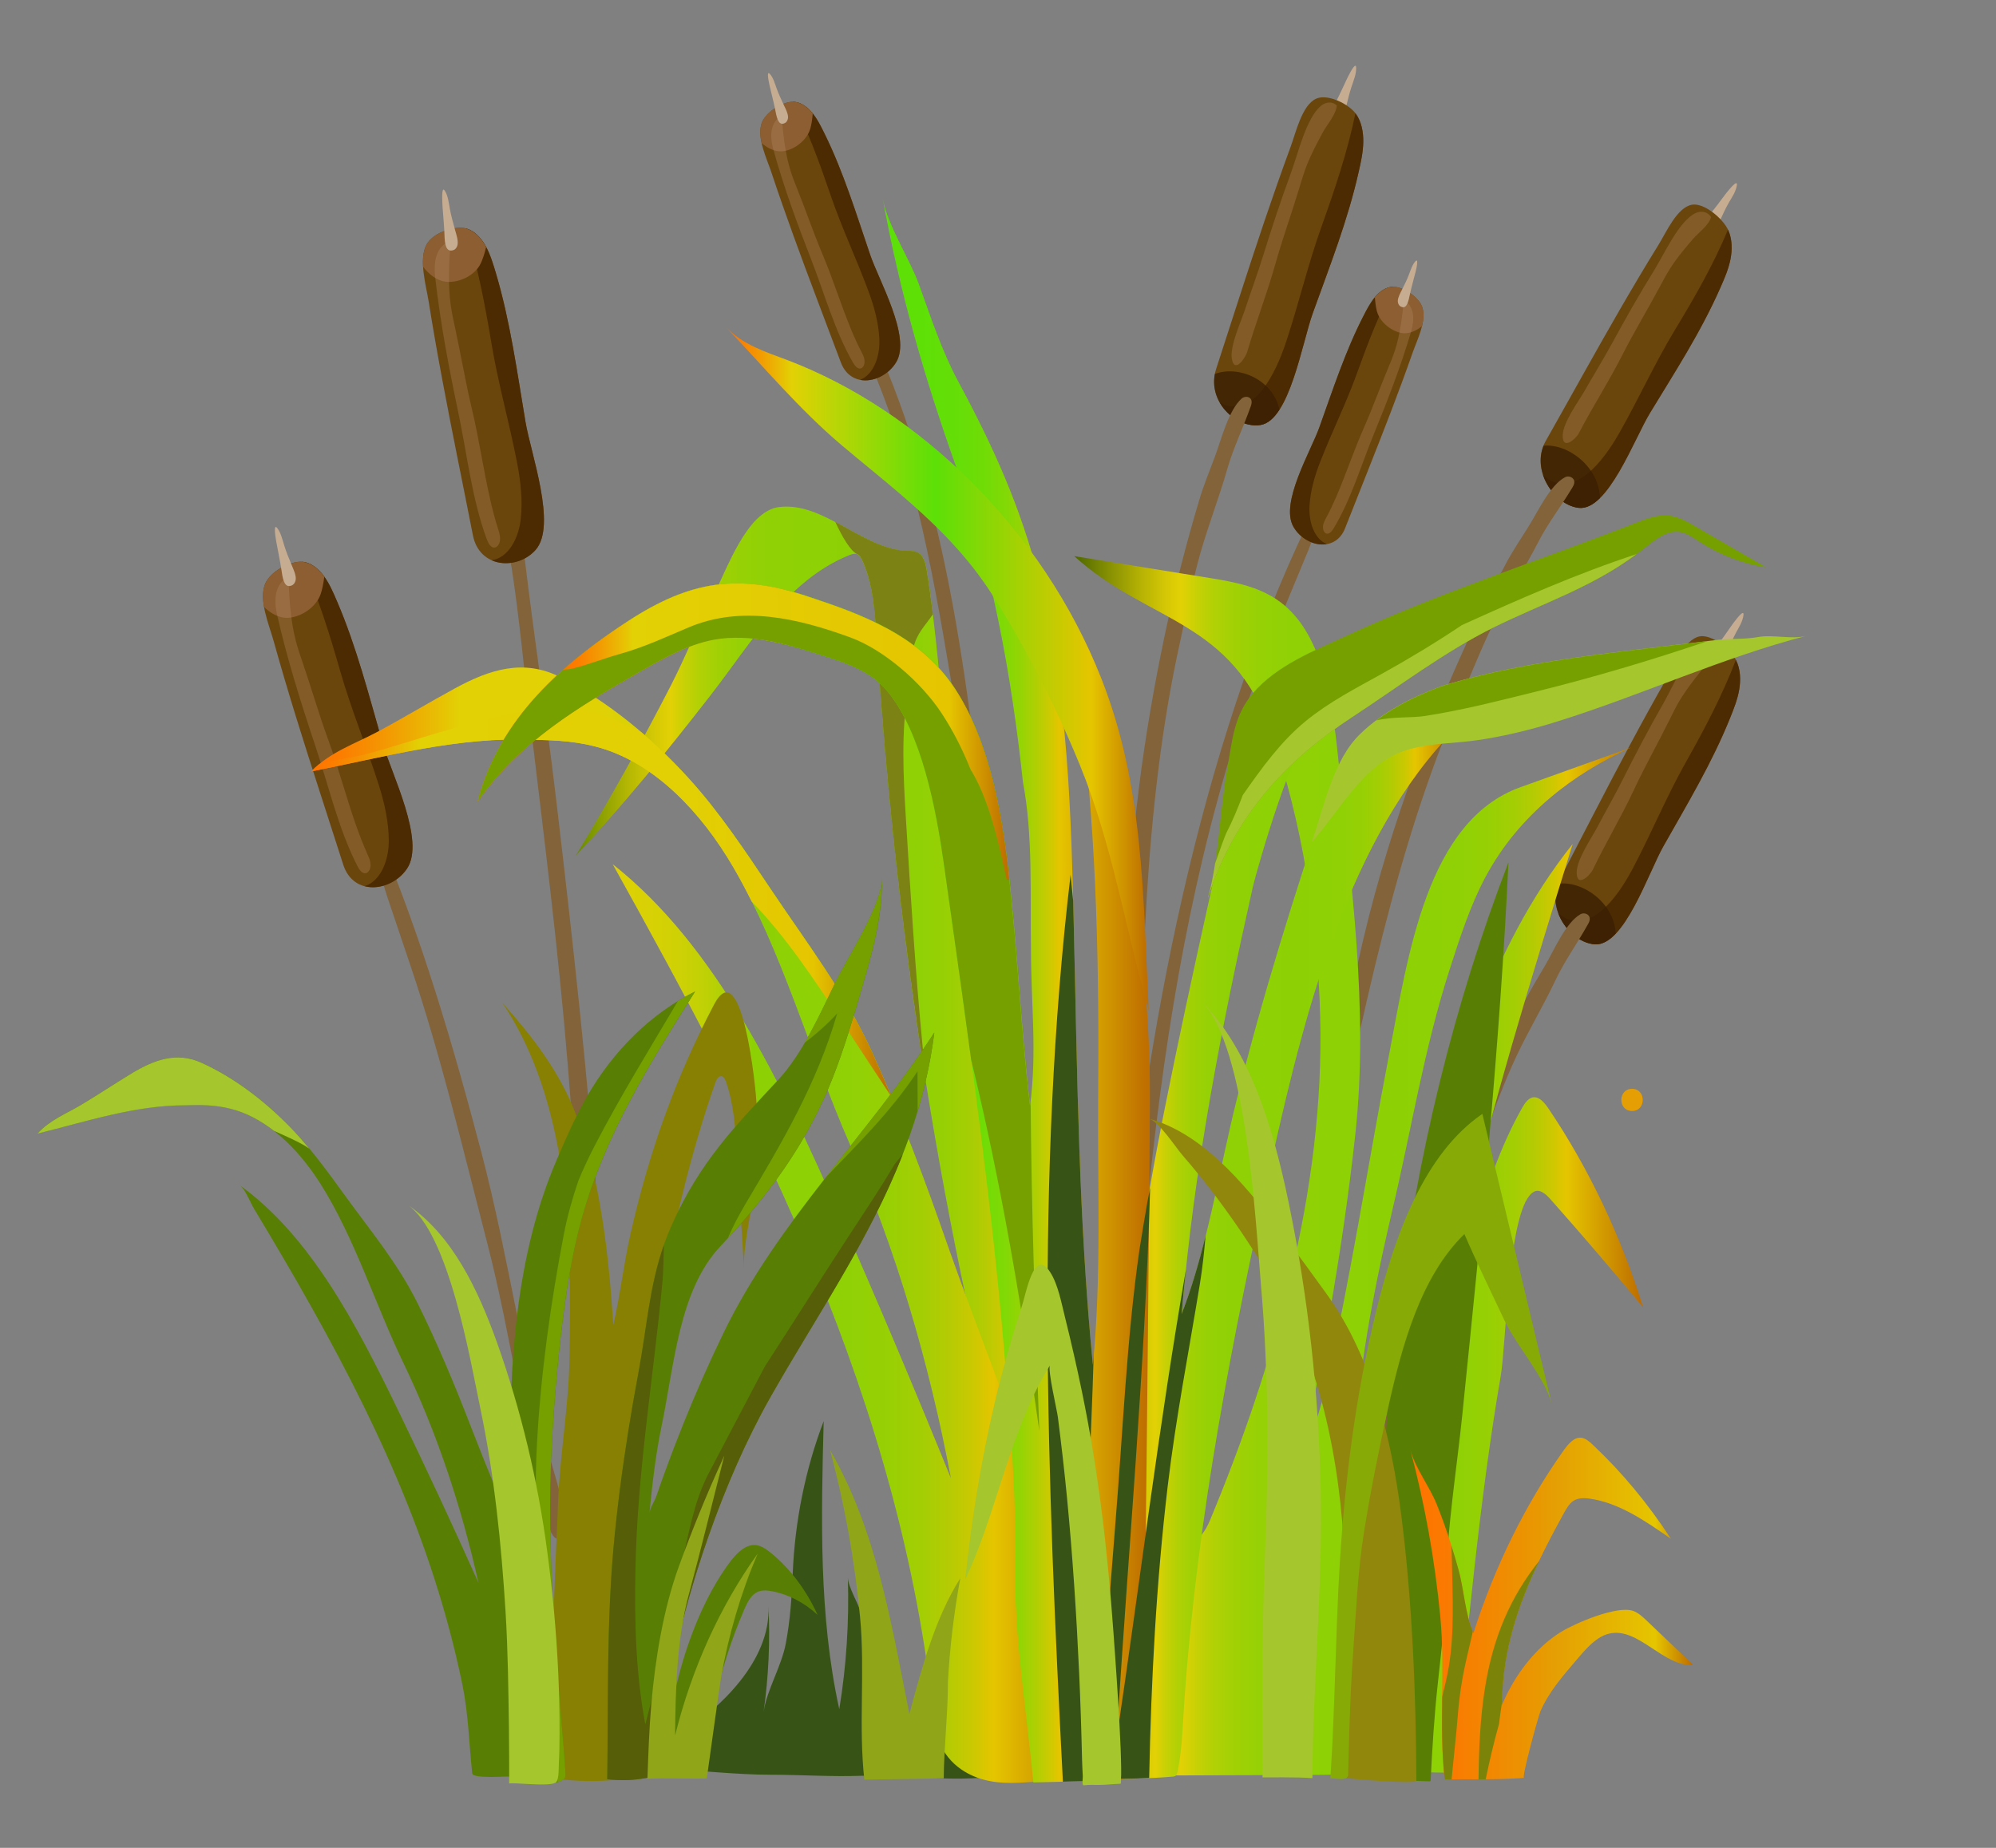 <?xml version="1.0" encoding="utf-8"?>
<!-- Generator: Adobe Illustrator 26.0.1, SVG Export Plug-In . SVG Version: 6.00 Build 0)  -->
<svg version="1.1" id="Layer_1" xmlns="http://www.w3.org/2000/svg" xmlns:xlink="http://www.w3.org/1999/xlink" x="0px" y="0px"
	 viewBox="0 0 270 250" style="enable-background:new 0 0 270 250;" xml:space="preserve">
<rect x="0" y="0" width="270" height="250" fill="#808080" stroke="none"/>
<style type="text/css">
	.st0{fill:#82633A;}
	.st1{fill:#6B460C;}
	.st2{fill:#4C2B02;}
	.st3{fill:#8C5E31;}
	.st4{opacity:0.3;fill:#B78E69;}
	.st5{fill:#C6AC91;}
	.st6{opacity:0.8;fill:#3A1F03;}
	.st7{fill:#375416;}
	.st8{fill:#587F03;}
	.st9{fill:url(#SVGID_1_);}
	.st10{fill:url(#SVGID_00000093173937410635595720000001516186493679014557_);}
	.st11{fill:#7D8214;}
	.st12{fill:url(#SVGID_00000117634778671784423190000004825000067804524704_);}
	.st13{fill:#75A000;}
	.st14{fill:#A5C62C;}
	.st15{fill:url(#SVGID_00000033370986658416860430000014952689902271038389_);}
	.st16{fill:url(#SVGID_00000147910625720653174060000013332633014472398522_);}
	.st17{fill:url(#SVGID_00000116927709647129830700000008633646194740047004_);}
	.st18{fill:url(#SVGID_00000171693262328447895950000016698911004368185997_);}
	.st19{fill:url(#SVGID_00000060722854747717402160000013247809419126564533_);}
	.st20{fill:#91870C;}
	.st21{fill:#87AA07;}
	.st22{fill:#878003;}
	.st23{fill:#565E08;}
	.st24{fill:#90A517;}
	.st25{fill:url(#SVGID_00000029747377051031901790000005027397854381439153_);}
	.st26{fill:#7B8408;}
	.st27{fill:#FFFFFF;}
	.st28{fill:#E59E03;}
</style>
<g>
	<g>
		<path class="st0" d="M51.24,113.09c-0.3-0.72-0.71-1.52-1.37-1.59c-0.57-0.06,2.13,8.69,2.52,9.84c1.06,3.14,2.11,6.27,3.17,9.41
			c4.11,12.19,7.08,24.81,10.33,37.35c3.27,12.6,4.91,25.92,8.43,38.58c0.21,0.76,0.69,1.7,1.32,1.45c1.1-2.72,0.19-5.95-0.65-8.8
			c-4.18-14.18-6.11-29.07-9.87-43.41C61.27,141.28,56.99,126.77,51.24,113.09z"/>
		<g>
			<path class="st1" d="M36.59,77.92c-0.31,0.33-0.56,0.69-0.72,1.06c-0.92,2.24,0.56,5.63,1.14,7.73c0.95,3.4,1.95,6.78,2.99,10.15
				c2.08,6.74,4.29,13.41,6.43,20.12c1.38,4.31,6.52,3.69,8.63,0.53c2.5-3.75-2.11-12.79-3.3-16.93c-1.86-6.48-3.55-13.09-6.17-19.2
				c-0.52-1.21-1.04-2.43-1.79-3.44c-0.75-1.01-1.75-1.81-2.86-1.93C39.72,75.87,37.73,76.71,36.59,77.92z"/>
			<path class="st2" d="M50.22,119.45c-0.29,0.2-0.59,0.33-0.9,0.44c2.01,0.53,4.45-0.45,5.75-2.39c2.5-3.75-2.11-12.79-3.3-16.93
				c-1.86-6.48-3.55-13.09-6.17-19.2c-0.52-1.21-1.04-2.43-1.79-3.44c-0.75-1.01-1.75-1.81-2.86-1.93c-0.02,0-0.05,0-0.07,0
				c2.13,4.71,3.7,9.76,5.15,14.83c1.54,5.35,3.57,10.19,5.23,15.44c0.78,2.48,1.32,4.98,1.33,7.46
				C52.6,115.97,51.82,118.35,50.22,119.45z"/>
			<path class="st3" d="M43.38,80.37c0.2-0.58,0.37-1.41,0.49-2.33c-0.02-0.03-0.04-0.07-0.06-0.1c-0.75-1.01-1.75-1.81-2.86-1.93
				c-1.23-0.13-3.21,0.71-4.36,1.92c-0.31,0.33-0.56,0.69-0.72,1.06c-0.37,0.9-0.35,2-0.16,3.11c0.75,0.75,1.63,1.28,2.58,1.45
				C40.05,83.86,42.67,82.45,43.38,80.37z"/>
			<path class="st4" d="M48.22,111.83c-1.38-3.89-2.41-7.9-3.85-11.83c-1.27-3.47-2.25-6.92-3.44-10.39
				c-0.33-0.97-0.67-1.93-0.92-2.93c-0.73-2.79-0.87-5.74-1-8.66c-1.84,0.98-2,3.08-1.53,5.14c1.36,5.98,3.18,11.78,5.1,17.52
				c1.85,5.51,3.15,11.34,5.74,16.44c0.27,0.54,0.69,1.14,1.19,1.01c0.4-0.1,0.64-0.65,0.62-1.15c-0.02-0.5-0.22-0.96-0.42-1.4
				C49.16,114.34,48.67,113.09,48.22,111.83z"/>
			<path class="st5" d="M37.29,71.29c0.05-0.01,0.11,0.03,0.2,0.14c0.49,0.6,0.7,1.52,0.95,2.34c0.28,0.93,0.67,1.83,1.03,2.71
				c0.2,0.5,0.57,1.25,0.54,1.85c-0.02,0.29-0.13,0.53-0.28,0.69c-0.15,0.16-0.33,0.23-0.52,0.26c-0.84,0.15-1.01-1.3-1.15-2.25
				c-0.17-1.11-0.41-2.22-0.61-3.33C37.41,73.53,36.99,71.37,37.29,71.29z"/>
		</g>
	</g>
	<g>
		<path class="st0" d="M70.12,68.91c-0.27-0.96-0.76-1.67-1.75-1.74c-0.77,2.78,0.4,6.82,0.85,9.71c1.04,6.74,1.66,13.64,2.47,20.45
			c1.86,15.62,3.83,31.03,5.12,46.81c1.96,23.8,3.27,47.66,4.84,71.5c0.06,0.84,0.12,1.72,0.53,2.4c0.4,0.68,1.27,1.02,1.79,0.47
			c0.87-0.9-0.69-11.13-0.8-12.81c-0.32-4.88-0.65-9.75-1-14.63c-0.62-8.61-0.58-17.27-1.21-25.94c-1.39-19.09-3.5-38.09-5.74-57.05
			c-1.48-12.53-3.46-24.95-4.81-37.45C70.35,70.02,70.27,69.43,70.12,68.91z"/>
		<g>
			<path class="st1" d="M58.56,32.1c-0.35,0.28-0.63,0.59-0.83,0.93c-1.16,2.06-0.07,5.68,0.27,7.85c0.56,3.53,1.18,7.04,1.84,10.55
				c1.31,7.02,2.76,14,4.13,20.99c0.88,4.5,6.05,4.73,8.49,1.95c2.9-3.3-0.66-13.02-1.38-17.32c-1.13-6.73-2.06-13.56-3.98-20.04
				c-0.38-1.28-0.77-2.58-1.39-3.71c-0.63-1.13-1.53-2.09-2.62-2.39C61.89,30.59,59.83,31.1,58.56,32.1z"/>
			<path class="st2" d="M67.44,75.51c-0.31,0.15-0.62,0.23-0.94,0.29c1.93,0.86,4.46,0.3,5.96-1.41c2.9-3.3-0.66-13.02-1.38-17.32
				c-1.13-6.73-2.06-13.56-3.98-20.04c-0.38-1.28-0.77-2.58-1.39-3.71c-0.63-1.13-1.53-2.09-2.62-2.39
				c-0.02-0.01-0.05-0.01-0.07-0.01c1.58,5.02,2.58,10.29,3.46,15.54c0.93,5.56,2.41,10.68,3.47,16.17c0.5,2.58,0.76,5.15,0.49,7.61
				C70.19,72.46,69.16,74.69,67.44,75.51z"/>
			<path class="st3" d="M65.02,35.66c0.26-0.54,0.53-1.34,0.74-2.23c-0.02-0.03-0.03-0.07-0.05-0.11c-0.63-1.13-1.53-2.09-2.62-2.39
				c-1.2-0.34-3.26,0.17-4.53,1.17c-0.35,0.28-0.63,0.59-0.83,0.93c-0.47,0.83-0.57,1.92-0.5,3.06c0.66,0.86,1.47,1.54,2.39,1.87
				C61.33,38.57,64.08,37.6,65.02,35.66z"/>
			<path class="st4" d="M66.32,67.63c-0.94-4.08-1.51-8.23-2.5-12.36c-0.87-3.65-1.46-7.22-2.25-10.86
				c-0.22-1.01-0.44-2.02-0.59-3.06c-0.41-2.88-0.22-5.83-0.03-8.75c-1.93,0.66-2.32,2.72-2.09,4.84c0.69,6.15,1.84,12.2,3.1,18.2
				c1.22,5.77,1.86,11.76,3.86,17.24c0.21,0.58,0.55,1.24,1.07,1.2c0.41-0.03,0.71-0.54,0.75-1.04c0.04-0.5-0.11-0.99-0.26-1.46
				C66.96,70.27,66.62,68.95,66.32,67.63z"/>
			<path class="st5" d="M59.99,25.65c0.05-0.01,0.11,0.05,0.19,0.17c0.42,0.67,0.53,1.62,0.68,2.48c0.18,0.97,0.46,1.93,0.71,2.86
				c0.15,0.53,0.42,1.33,0.33,1.92c-0.05,0.28-0.19,0.51-0.35,0.64c-0.17,0.13-0.36,0.17-0.55,0.18c-0.85,0.01-0.85-1.46-0.89-2.42
				c-0.04-1.13-0.16-2.27-0.24-3.4C59.87,27.89,59.69,25.68,59.99,25.65z"/>
		</g>
	</g>
	<g>
		<g>
			<path class="st5" d="M183.38,8.91c0.04,0.03,0.07,0.11,0.07,0.27c0.02,0.84-0.34,1.69-0.61,2.5c-0.31,0.91-0.53,1.9-0.77,2.84
				c-0.13,0.54-0.28,1.38-0.64,1.8c-0.17,0.2-0.39,0.28-0.59,0.27c-0.2-0.01-0.37-0.11-0.53-0.24c-0.7-0.59-0.01-1.79,0.42-2.61
				c0.5-0.95,0.94-1.97,1.41-2.94C182.21,10.65,183.11,8.72,183.38,8.91z"/>
			<path class="st1" d="M179.16,13.17c-0.41-0.02-0.8,0.03-1.12,0.18c-1.93,0.87-2.74,4.58-3.49,6.6c-1.21,3.28-2.36,6.59-3.49,9.91
				c-2.25,6.65-4.37,13.37-6.55,20.05c-1.4,4.3,2.7,8.13,6.01,7.58c3.93-0.65,5.61-11.1,7.06-15.12c2.26-6.29,4.73-12.52,6.22-19.17
				c0.3-1.31,0.59-2.64,0.61-4.01s-0.26-2.78-1.01-3.8C182.59,14.28,180.67,13.24,179.16,13.17z"/>
			<path class="st2" d="M165.9,54.87c-0.32-0.1-0.62-0.25-0.91-0.43c1.17,2.06,3.5,3.39,5.53,3.05c3.93-0.65,5.61-11.1,7.06-15.12
				c2.26-6.29,4.73-12.52,6.22-19.17c0.3-1.31,0.59-2.64,0.61-4.01c0.02-1.36-0.26-2.78-1.01-3.8c-0.01-0.02-0.04-0.04-0.05-0.06
				c-1.08,5.21-2.76,10.21-4.52,15.13c-1.87,5.19-3.09,10.42-4.81,15.65c-0.81,2.46-1.82,4.74-3.2,6.56
				C169.58,54.32,167.68,55.41,165.9,54.87z"/>
			<path class="st4" d="M168.7,47.64c1.17-4,2.65-7.79,3.8-11.86c1.01-3.59,2.23-6.93,3.29-10.46c0.3-0.98,0.59-1.97,0.96-2.91
				c0.63-1.61,1.42-3.08,2.22-4.56c0.54-0.99,1.75-2.35,1.86-3.56c-0.58-0.62-1.5-0.5-2.13,0.02c-2,1.62-3.13,6.54-4.08,9.11
				c-1.38,3.73-2.62,7.53-3.81,11.35c-0.74,2.38-1.61,4.7-2.38,7.07c-0.52,1.59-2.07,4.92-1.8,6.65
				C166.95,50.63,168.46,48.44,168.7,47.64z"/>
			<path class="st6" d="M164.34,50.59c-0.8,4.01,3.05,7.42,6.18,6.91c0.98-0.16,1.82-0.94,2.55-2.07
				C172.18,51.32,167.52,49.39,164.34,50.59z"/>
		</g>
		<path class="st0" d="M154.06,106.62c-1.03,8.29-1.61,16.68-1.57,25.06c0.04,8.14-0.44,16.2,0.22,24.36
			c0.06,0.77,0.19,1.66,0.74,2.04c0.45-0.66,0.49-1.59,0.51-2.44c0.56-22.97,0.71-46.4,5.66-68.75c0.89-4.04,1.65-8.2,2.78-12.14
			c1.08-3.78,2.53-7.5,3.59-11.22c0.84-2.94,2.16-5.62,3.17-8.47c0.09-0.25,0.18-0.52,0.14-0.79c-0.1-0.66-0.91-0.74-1.35-0.34
			c-1.79,1.61-2.73,5.51-3.62,7.88c-0.72,1.92-1.52,3.86-2.11,5.85c-1.8,6.02-3.36,12.15-4.68,18.35
			C156.12,92.77,154.93,99.66,154.06,106.62z"/>
	</g>
	<g>
		<g>
			<path class="st5" d="M235.81,82.96c0.04,0.04,0.05,0.13,0.03,0.28c-0.11,0.83-0.59,1.59-0.99,2.32
				c-0.45,0.83-0.82,1.74-1.19,2.61c-0.21,0.5-0.49,1.3-0.9,1.62c-0.2,0.15-0.43,0.19-0.62,0.13c-0.19-0.06-0.35-0.19-0.48-0.36
				c-0.6-0.74,0.26-1.76,0.81-2.47c0.64-0.82,1.23-1.72,1.84-2.57C234.4,84.41,235.58,82.72,235.81,82.96z"/>
			<path class="st1" d="M231.01,86.18c-0.4-0.11-0.79-0.15-1.12-0.08c-2.02,0.41-3.39,3.88-4.44,5.69
				c-1.69,2.94-3.33,5.93-4.94,8.94c-3.23,6.02-6.33,12.14-9.51,18.21c-2.04,3.9,1.41,8.6,4.74,8.82c3.96,0.26,7.21-9.62,9.25-13.24
				c3.19-5.66,6.56-11.22,9.05-17.41c0.49-1.22,0.99-2.46,1.22-3.8c0.23-1.33,0.17-2.79-0.41-3.96
				C234.21,88.06,232.49,86.6,231.01,86.18z"/>
			<path class="st2" d="M211.6,124.13c-0.3-0.17-0.57-0.39-0.83-0.63c0.83,2.29,2.92,4.13,4.97,4.26c3.96,0.26,7.21-9.62,9.25-13.24
				c3.19-5.66,6.56-11.22,9.05-17.41c0.49-1.22,0.99-2.46,1.22-3.8c0.23-1.33,0.17-2.79-0.41-3.96c-0.01-0.02-0.03-0.05-0.04-0.07
				c-1.86,4.87-4.27,9.41-6.76,13.83c-2.63,4.67-4.63,9.53-7.12,14.27c-1.18,2.23-2.51,4.25-4.14,5.71
				C215.3,124.42,213.27,125.06,211.6,124.13z"/>
			<path class="st4" d="M215.46,117.66c1.76-3.66,3.8-7.04,5.55-10.78c1.54-3.3,3.25-6.3,4.84-9.52c0.44-0.9,0.88-1.8,1.39-2.64
				c0.87-1.43,1.86-2.7,2.87-3.97c0.68-0.85,2.08-1.91,2.37-3.07c-0.47-0.74-1.39-0.83-2.1-0.47c-2.21,1.13-4.08,5.71-5.41,8.02
				c-1.93,3.35-3.73,6.8-5.48,10.28c-1.09,2.17-2.3,4.25-3.42,6.4c-0.76,1.44-2.79,4.36-2.79,6.13
				C213.29,120.2,215.11,118.4,215.46,117.66z"/>
			<path class="st6" d="M210.73,119.56c-1.4,3.76,1.86,7.99,5.01,8.19c0.99,0.06,1.93-0.5,2.82-1.45
				C218.32,122.08,214.04,119.11,210.73,119.56z"/>
		</g>
		<path class="st0" d="M192.05,172.26c-2.28,7.91-4.13,16.02-5.38,24.27c-1.21,8.01-2.92,15.81-3.51,23.98
			c-0.06,0.77-0.07,1.67,0.42,2.18c0.54-0.55,0.72-1.45,0.88-2.28c4.06-22.44,7.8-45.42,16.08-66.24c1.5-3.77,2.88-7.67,4.59-11.29
			c1.64-3.47,3.63-6.79,5.25-10.21c1.27-2.69,2.98-5.03,4.41-7.6c0.13-0.23,0.26-0.47,0.26-0.74c0-0.67-0.78-0.93-1.27-0.64
			c-2.01,1.17-3.52,4.79-4.76,6.91c-1,1.72-2.08,3.44-2.97,5.26c-2.69,5.5-5.16,11.17-7.4,16.96
			C196.2,159.12,193.97,165.62,192.05,172.26z"/>
	</g>
	<g>
		<g>
			<path class="st5" d="M234.92,24.81c0.04,0.04,0.05,0.13,0.02,0.28c-0.13,0.83-0.63,1.56-1.05,2.27c-0.47,0.81-0.87,1.7-1.26,2.56
				c-0.23,0.49-0.53,1.27-0.95,1.58c-0.2,0.14-0.43,0.17-0.62,0.1c-0.19-0.06-0.34-0.21-0.47-0.38c-0.57-0.77,0.32-1.75,0.88-2.43
				c0.66-0.79,1.28-1.66,1.91-2.49C233.47,26.19,234.7,24.56,234.92,24.81z"/>
			<path class="st1" d="M230.03,27.82c-0.4-0.13-0.78-0.18-1.12-0.13c-2.04,0.32-3.51,3.73-4.6,5.49c-1.78,2.87-3.5,5.78-5.2,8.72
				c-3.4,5.88-6.68,11.86-10.03,17.78c-2.15,3.81,1.16,8.66,4.48,9.02c3.95,0.43,7.49-9.31,9.63-12.83
				c3.35-5.52,6.88-10.93,9.55-17.01c0.53-1.2,1.06-2.42,1.33-3.74c0.27-1.32,0.25-2.79-0.29-3.98
				C233.18,29.84,231.49,28.3,230.03,27.82z"/>
			<path class="st2" d="M209.53,64.9c-0.29-0.18-0.56-0.41-0.81-0.66c0.77,2.33,2.8,4.25,4.84,4.47c3.95,0.43,7.49-9.31,9.63-12.83
				c3.35-5.52,6.88-10.93,9.55-17.01c0.53-1.2,1.06-2.42,1.33-3.74c0.27-1.32,0.25-2.78-0.29-3.98c-0.01-0.02-0.03-0.05-0.04-0.07
				c-2,4.79-4.54,9.21-7.16,13.53c-2.76,4.56-4.9,9.33-7.53,13.95c-1.24,2.18-2.63,4.13-4.31,5.53
				C213.22,65.35,211.17,65.91,209.53,64.9z"/>
			<path class="st4" d="M213.57,58.61c1.86-3.58,4-6.87,5.86-10.54c1.64-3.23,3.43-6.15,5.11-9.31c0.47-0.88,0.94-1.76,1.47-2.58
				c0.91-1.4,1.94-2.62,2.99-3.84c0.7-0.82,2.13-1.82,2.46-2.96c-0.45-0.76-1.37-0.89-2.08-0.56c-2.24,1.04-4.24,5.53-5.64,7.78
				c-2.02,3.26-3.92,6.63-5.78,10.04c-1.16,2.12-2.42,4.15-3.61,6.24c-0.8,1.41-2.91,4.24-2.96,6
				C211.33,61.05,213.2,59.33,213.57,58.61z"/>
			<path class="st6" d="M208.8,60.3c-1.5,3.7,1.62,8.06,4.77,8.41c0.98,0.11,1.94-0.42,2.86-1.32
				C216.3,63.14,212.11,59.99,208.8,60.3z"/>
		</g>
		<path class="st0" d="M188.59,112.15c-2.51,7.8-4.59,15.83-6.08,24.02c-1.44,7.95-3.37,15.68-4.21,23.82
			c-0.08,0.77-0.12,1.67,0.35,2.19c0.56-0.52,0.77-1.41,0.94-2.24c4.71-22.25,9.12-45.05,18-65.5c1.61-3.7,3.1-7.54,4.92-11.08
			c1.74-3.39,3.83-6.63,5.54-9.97c1.35-2.64,3.13-4.9,4.63-7.4c0.13-0.22,0.27-0.46,0.28-0.73c0.02-0.67-0.75-0.96-1.25-0.7
			c-2.04,1.08-3.66,4.63-4.96,6.7c-1.05,1.68-2.18,3.35-3.12,5.13c-2.85,5.38-5.48,10.94-7.89,16.63
			C193.12,99.21,190.7,105.6,188.59,112.15z"/>
	</g>
	<g>
		<path class="st0" d="M129.3,84.2c-2.04-11.68-4.84-23.12-9.29-34.07c-0.66-1.63-2.03-5.58-3.57-6.06
			c0.26,2.82,1.63,5.84,2.63,8.39c5.48,13.99,7.92,29.61,10.42,44.68c1.82,10.99,1.84,22.22,4.6,33.01
			c0.81-2.42,0.52-5.16,0.22-7.75C132.79,109.58,131.49,96.75,129.3,84.2z"/>
		<g>
			<path class="st1" d="M103.62,15.69c-0.26,0.31-0.46,0.63-0.58,0.96c-0.71,2,0.71,4.86,1.3,6.65c0.96,2.9,1.97,5.77,3.01,8.64
				c2.07,5.73,4.26,11.39,6.39,17.09c1.37,3.66,5.81,2.81,7.51-0.06c2.02-3.41-2.34-10.98-3.54-14.51
				c-1.88-5.52-3.6-11.16-6.13-16.3c-0.5-1.02-1-2.05-1.69-2.88c-0.69-0.84-1.59-1.47-2.56-1.51
				C106.25,13.72,104.56,14.57,103.62,15.69z"/>
			<path class="st2" d="M117.11,50.95c-0.24,0.19-0.5,0.32-0.77,0.44c1.77,0.34,3.85-0.65,4.9-2.42c2.02-3.41-2.34-10.98-3.54-14.51
				c-1.88-5.52-3.6-11.16-6.13-16.3c-0.5-1.02-1-2.05-1.69-2.88c-0.69-0.84-1.59-1.47-2.56-1.51c-0.02,0-0.04,0-0.06,0
				c2.04,3.96,3.6,8.26,5.07,12.57c1.55,4.55,3.51,8.63,5.16,13.1c0.78,2.1,1.35,4.25,1.46,6.4
				C119.04,47.78,118.46,49.9,117.11,50.95z"/>
			<path class="st3" d="M109.61,17.41c0.15-0.51,0.27-1.25,0.33-2.06c-0.02-0.03-0.04-0.05-0.06-0.08
				c-0.69-0.84-1.59-1.47-2.56-1.51c-1.07-0.04-2.76,0.8-3.71,1.92c-0.26,0.31-0.46,0.63-0.58,0.96c-0.29,0.81-0.22,1.75-0.01,2.71
				c0.68,0.6,1.47,1.02,2.3,1.11C106.86,20.65,109.07,19.26,109.61,17.41z"/>
			<path class="st4" d="M115.08,44.45c-1.36-3.3-2.41-6.72-3.82-10.05c-1.24-2.94-2.23-5.87-3.41-8.82
				c-0.33-0.82-0.65-1.64-0.92-2.49c-0.74-2.38-0.98-4.93-1.21-7.46c-1.56,0.96-1.61,2.79-1.12,4.56
				c1.42,5.11,3.23,10.04,5.13,14.91c1.82,4.68,3.19,9.66,5.64,13.93c0.26,0.45,0.64,0.94,1.08,0.81c0.35-0.11,0.53-0.6,0.5-1.04
				c-0.03-0.43-0.23-0.82-0.42-1.19C115.99,46.57,115.52,45.52,115.08,44.45z"/>
			<path class="st5" d="M103.96,9.89c0.04-0.01,0.1,0.02,0.18,0.11c0.45,0.49,0.67,1.28,0.92,1.98c0.28,0.79,0.66,1.55,1,2.3
				c0.2,0.43,0.54,1.05,0.54,1.57c0,0.25-0.09,0.47-0.21,0.62c-0.12,0.15-0.28,0.22-0.44,0.26c-0.72,0.18-0.93-1.07-1.09-1.89
				c-0.19-0.96-0.44-1.91-0.66-2.85C104.16,11.83,103.7,9.98,103.96,9.89z"/>
		</g>
	</g>
	<g>
		<path class="st0" d="M152.01,171.2c3.51-34.89,11.05-72.96,26.26-103.22c0.28-0.56,0.65-1.18,1.19-1.18
			c0.46-0.01-2.16,6.86-2.53,7.76c-3.43,8.34-7.24,17.08-9.92,25.73c-6.5,20.94-9.72,41.88-11.96,63.98
			c-0.43,4.28-0.8,8.68-2.38,12.53C151.68,175.26,151.82,173.12,152.01,171.2z"/>
		<g>
			<path class="st1" d="M191.87,40.66c0.24,0.29,0.42,0.6,0.52,0.91c0.63,1.88-0.74,4.51-1.31,6.16c-0.94,2.68-1.92,5.33-2.93,7.97
				c-2.02,5.29-4.14,10.51-6.2,15.77c-1.33,3.38-5.45,2.49-7-0.22c-1.83-3.22,2.35-10.18,3.51-13.43c1.83-5.1,3.52-10.31,5.95-15.04
				c0.48-0.94,0.97-1.88,1.62-2.64c0.65-0.76,1.5-1.33,2.41-1.35C189.45,38.77,191.01,39.6,191.87,40.66z"/>
			<path class="st2" d="M178.77,73.19c0.22,0.18,0.46,0.31,0.71,0.43c-1.65,0.28-3.57-0.69-4.52-2.36
				c-1.83-3.22,2.35-10.18,3.51-13.43c1.83-5.1,3.52-10.31,5.95-15.04c0.48-0.94,0.97-1.88,1.62-2.64c0.65-0.76,1.5-1.33,2.41-1.35
				c0.02,0,0.04,0,0.06,0c-1.96,3.64-3.48,7.61-4.91,11.59c-1.51,4.21-3.4,7.96-5.01,12.08c-0.76,1.94-1.32,3.92-1.45,5.92
				C177.02,70.2,177.53,72.18,178.77,73.19z"/>
			<path class="st3" d="M186.26,42.13c-0.13-0.48-0.23-1.17-0.28-1.92c0.02-0.02,0.04-0.05,0.06-0.07c0.65-0.76,1.5-1.33,2.41-1.35
				c1-0.02,2.56,0.81,3.42,1.87c0.24,0.29,0.42,0.6,0.53,0.91c0.26,0.76,0.18,1.64-0.03,2.53c-0.64,0.55-1.38,0.91-2.16,0.98
				C188.78,45.2,186.74,43.86,186.26,42.13z"/>
			<path class="st4" d="M180.77,67.18c1.31-3.04,2.35-6.2,3.71-9.27c1.2-2.71,2.16-5.42,3.3-8.13c0.32-0.75,0.63-1.51,0.89-2.3
				c0.73-2.2,0.99-4.57,1.24-6.92c1.43,0.93,1.46,2.64,0.98,4.27c-1.4,4.73-3.16,9.28-5,13.77c-1.77,4.31-3.11,8.93-5.47,12.85
				c-0.25,0.41-0.61,0.87-1.01,0.73c-0.32-0.11-0.48-0.57-0.45-0.98c0.04-0.4,0.23-0.76,0.41-1.1
				C179.89,69.14,180.34,68.17,180.77,67.18z"/>
			<path class="st5" d="M191.64,35.25c-0.04-0.01-0.09,0.01-0.17,0.09c-0.42,0.45-0.64,1.17-0.89,1.82
				c-0.27,0.73-0.63,1.43-0.97,2.11c-0.19,0.39-0.52,0.96-0.53,1.45c0,0.23,0.08,0.44,0.19,0.58c0.11,0.14,0.26,0.21,0.41,0.25
				c0.67,0.19,0.88-0.98,1.04-1.73c0.19-0.89,0.44-1.77,0.66-2.64C191.43,37.05,191.88,35.34,191.64,35.25z"/>
		</g>
	</g>
	<path class="st7" d="M118.53,226.48c-0.36-0.93-0.64-1.93-0.83-3c-0.33-1.84-0.76-3.65-1.29-5.42c-0.38-1.25-1.68-3.38-1.72-4.64
		c0.19,5.97-0.2,11.97-1.16,17.82c-2.78-12.62-2.45-25.91-2.11-38.97c-2.47,6.46-3.9,13.52-4.19,20.64
		c-0.13,3.21-0.34,6.27-0.93,9.42c-0.59,3.14-2.58,6.31-3.01,9.29c0.68-4.76,0.9-9.61,0.66-14.43c0.39,7.64-6.84,14-11.37,17.09
		c-1.59,1.08-3.44,2.99-2.73,5.04c4.84,0.18,9.62,0.79,14.49,0.79c4.06,0,8.13,0.29,12.18,0.14c5.69-0.21,11.33,0.8,17.07,0.18
		c0.25-0.03,0.54-0.1,0.63-0.38c0.09-0.28-0.1-0.57-0.27-0.79c-1.41-1.82-3.48-5.13-5.79-5.13c-2.32-0.18-4.28-0.83-6.16-2.58
		C120.43,230.09,119.29,228.44,118.53,226.48z"/>
	<path class="st8" d="M101.46,209.1c0.23-0.06,0.46-0.08,0.69-0.07c0.8,0.05,1.53,0.57,2.2,1.12c2.58,2.13,4.74,5.02,6.25,8.34
		c-1.8-1.68-3.95-2.79-6.19-3.21c-0.71-0.13-1.47-0.19-2.12,0.19c-0.79,0.46-1.26,1.45-1.66,2.39c-1.71,3.96-3.04,8.17-4.02,12.48
		c-0.56,2.47-1.33,5.01-1.58,7.54c-0.03,0.29-0.06,0.59-0.2,0.83c-0.2,0.35-0.57,0.47-0.92,0.56c-1.32,0.34-2.66,0.54-4.01,0.59
		c0.23-9.66,3.49-21.45,8.92-28.63C99.55,210.29,100.44,209.36,101.46,209.1z"/>
	<linearGradient id="SVGID_1_" gradientUnits="userSpaceOnUse" x1="145.301" y1="157.697" x2="222.268" y2="157.697">
		<stop  offset="1.341853e-07" style="stop-color:#4D6700"/>
		<stop  offset="0.056" style="stop-color:#828D02"/>
		<stop  offset="0.117" style="stop-color:#B6B204"/>
		<stop  offset="0.163" style="stop-color:#D6C805"/>
		<stop  offset="0.188" style="stop-color:#E2D105"/>
		<stop  offset="0.214" style="stop-color:#C8D105"/>
		<stop  offset="0.245" style="stop-color:#B2D105"/>
		<stop  offset="0.281" style="stop-color:#A1D105"/>
		<stop  offset="0.325" style="stop-color:#96D105"/>
		<stop  offset="0.387" style="stop-color:#8FD105"/>
		<stop  offset="0.559" style="stop-color:#8DD105"/>
		<stop  offset="0.675" style="stop-color:#8FD105"/>
		<stop  offset="0.731" style="stop-color:#97D004"/>
		<stop  offset="0.774" style="stop-color:#A4CE04"/>
		<stop  offset="0.81" style="stop-color:#B6CB03"/>
		<stop  offset="0.842" style="stop-color:#CEC801"/>
		<stop  offset="0.865" style="stop-color:#E5C500"/>
		<stop  offset="0.994" style="stop-color:#BF6F00"/>
	</linearGradient>
	<path class="st9" d="M196.74,237.75c1.86-17.13,3.34-34.61,6.26-51.57c0.79-4.57,1-23.17,4.52-24.96c0.78-0.4,1.61,0.35,2.23,1.05
		c4.24,4.78,8.42,9.66,12.52,14.62c-3.03-9.73-7.36-18.84-12.78-26.87c-0.56-0.83-1.3-1.73-2.17-1.55
		c-0.66,0.14-1.11,0.86-1.49,1.53c-11.88,21.3-7.61,48.49-13.87,72.15c-0.35,1.31-1.45,2.9-2.31,2.01
		c0.95-38.01,12.09-74.41,23.09-109.98c-11.32,14.15-17.24,33.52-20.58,52.89c-2.96,17.02-2.84,35.39-7.09,51.97
		c-4.6-17.36-0.64-38.66,3.37-55.74c2.56-10.89,4.21-21.43,7.67-32.19c1.38-4.28,2.77-8.59,4.82-12.44
		c4.53-8.48,11.98-14.07,19.76-17.56c-5,1.79-10,3.59-15,5.38c-12.72,4.56-15.2,22.69-17.84,36.46c-2.88,14.97-5.1,29.73-8.49,44.58
		c-1.11,4.87-3.14,9.41-4.13,14.24c3.31-16.14,6.34-31.98,8.11-48.37c1.84-17.05-0.63-34.18-2.35-51.08
		c-0.78-7.63-2.11-16.14-7.31-20.48c-2.94-2.45-6.62-3.09-10.15-3.66c-6.07-0.98-12.15-1.96-18.22-2.94
		c9.96,9.06,21.4,8.48,26.68,23.94c4.14,12.11,6.24,25.22,6.59,38.31c0.63,23.49-6.24,47.36-14.9,68.18
		c-0.6,1.43-1.63,3.1-2.89,2.66c-0.76-0.26-1.29-1.26-2.08-1.32c-0.81-0.06-1.41,0.88-1.82,1.74c-2.51,5.26-3.98,11.58-4.41,17.63
		c-0.25,3.51-0.62,11.18,2.44,13.03c1.3,0.78,2.8,0.79,4.25,0.79c5.93-0.02,11.85-0.04,17.78-0.06c6.43-0.02,12.84-0.5,19.25-0.3
		c0.09,0,0.18,0,0.25-0.06c0.1-0.08,0.12-0.23,0.13-0.37C196.62,238.83,196.68,238.29,196.74,237.75z"/>
	<g>
		
			<linearGradient id="SVGID_00000147902312499476950760000016080631222312729787_" gradientUnits="userSpaceOnUse" x1="77.854" y1="146.348" x2="146.346" y2="146.348">
			<stop  offset="6.709266e-08" style="stop-color:#658900"/>
			<stop  offset="0.036" style="stop-color:#829A01"/>
			<stop  offset="0.106" style="stop-color:#B6B803"/>
			<stop  offset="0.159" style="stop-color:#D6CA05"/>
			<stop  offset="0.188" style="stop-color:#E2D105"/>
			<stop  offset="0.214" style="stop-color:#C8D105"/>
			<stop  offset="0.245" style="stop-color:#B2D105"/>
			<stop  offset="0.281" style="stop-color:#A1D105"/>
			<stop  offset="0.325" style="stop-color:#96D105"/>
			<stop  offset="0.387" style="stop-color:#8FD105"/>
			<stop  offset="0.559" style="stop-color:#8DD105"/>
			<stop  offset="0.675" style="stop-color:#8FD105"/>
			<stop  offset="0.731" style="stop-color:#97D004"/>
			<stop  offset="0.774" style="stop-color:#A4CE04"/>
			<stop  offset="0.81" style="stop-color:#B6CB03"/>
			<stop  offset="0.842" style="stop-color:#CEC801"/>
			<stop  offset="0.865" style="stop-color:#E5C500"/>
			<stop  offset="0.994" style="stop-color:#BF6F00"/>
		</linearGradient>
		<path style="fill:url(#SVGID_00000147902312499476950760000016080631222312729787_);" d="M126.88,89.36
			c-0.41-4.06-0.87-8.09-1.49-12.07c-0.15-0.93-0.39-1.95-1.06-2.42c-0.46-0.33-1.02-0.32-1.56-0.33
			c-6.03-0.15-11.28-6.69-17.38-5.94c-4.45,0.55-7.13,8.64-9.16,12.57c-1.95,3.78-3.55,7.81-5.49,11.59
			c-4.05,7.88-8.35,15.56-12.88,23.04c6.4-6.8,12.38-14.16,18.21-21.67c5.78-7.46,10.4-15.58,18.77-19.01
			c0.42-0.17,0.91-0.32,1.29-0.04c0.21,0.16,0.35,0.42,0.47,0.68c1.49,3.16,1.76,6.93,1.99,10.57c2.55,40.1,8.78,80.53,19.22,118.77
			c1.24,4.77,2.76,9.32,4.08,14.04c0.7,2.51,2.29,5.14,4.46,5.04c-2.43-18.26-6.84-35.81-9.4-54.01
			c-2.66-18.92-4.87-37.92-7.57-56.83C128.25,105.41,127.68,97.34,126.88,89.36z"/>
		<path class="st11" d="M122.68,128.69c0.2,1.54,0.4,3.08,0.62,4.62c0.1,0.69,0.2,1.39,0.29,2.08c0.24,1.71,0.49,3.43,0.74,5.14
			c0.06,0.39,0.12,0.79,0.18,1.18c0.13,0.89,0.28,1.77,0.42,2.65c0.05,0,0.1-0.02,0.15-0.02c-0.08-0.82-0.17-1.65-0.25-2.47
			c-1.01-10.36-1.65-20.73-2.29-31.13c-0.36-5.81-0.65-11.72,0.29-17.39c0.07-1.92,0.28-3.83,0.72-5.68
			c0.5-2.08,1.55-2.93,2.64-4.56c-0.24-1.95-0.5-3.9-0.81-5.84c-0.15-0.93-0.39-1.95-1.06-2.42c-0.46-0.33-1.02-0.32-1.56-0.33
			c-3.41-0.09-6.57-2.21-9.77-3.91c0.92,2,2.05,3.95,2.99,4.38c0.05,0.02,0.1,0.03,0.14,0.06c0.21,0.16,0.35,0.42,0.47,0.68
			c0.56,1.18,0.95,2.46,1.22,3.77c0.09,0.44,0.17,0.88,0.24,1.33c0.28,1.79,0.41,3.65,0.52,5.46c0.15,2.39,0.32,4.79,0.5,7.18
			c0.06,0.84,0.13,1.69,0.2,2.53c0.12,1.54,0.24,3.08,0.37,4.61c0.09,1.07,0.19,2.13,0.29,3.2c0.12,1.3,0.24,2.61,0.36,3.91
			c0.12,1.2,0.24,2.4,0.36,3.59c0.12,1.16,0.24,2.31,0.36,3.47c0.14,1.3,0.29,2.61,0.44,3.91c0.12,1.03,0.24,2.06,0.36,3.09
			c0.17,1.41,0.34,2.82,0.52,4.23C122.45,126.92,122.57,127.8,122.68,128.69z"/>
		
			<linearGradient id="SVGID_00000042711360321732074600000002292861479962839196_" gradientUnits="userSpaceOnUse" x1="146.524" y1="168.687" x2="198.444" y2="168.687">
			<stop  offset="6.709266e-08" style="stop-color:#658900"/>
			<stop  offset="0.036" style="stop-color:#829A01"/>
			<stop  offset="0.106" style="stop-color:#B6B803"/>
			<stop  offset="0.159" style="stop-color:#D6CA05"/>
			<stop  offset="0.188" style="stop-color:#E2D105"/>
			<stop  offset="0.214" style="stop-color:#C8D105"/>
			<stop  offset="0.245" style="stop-color:#B2D105"/>
			<stop  offset="0.281" style="stop-color:#A1D105"/>
			<stop  offset="0.325" style="stop-color:#96D105"/>
			<stop  offset="0.387" style="stop-color:#8FD105"/>
			<stop  offset="0.559" style="stop-color:#8DD105"/>
			<stop  offset="0.675" style="stop-color:#8FD105"/>
			<stop  offset="0.731" style="stop-color:#97D004"/>
			<stop  offset="0.774" style="stop-color:#A4CE04"/>
			<stop  offset="0.81" style="stop-color:#B6CB03"/>
			<stop  offset="0.842" style="stop-color:#CEC801"/>
			<stop  offset="0.865" style="stop-color:#E5C500"/>
			<stop  offset="0.994" style="stop-color:#BF6F00"/>
		</linearGradient>
		<path style="fill:url(#SVGID_00000042711360321732074600000002292861479962839196_);" d="M179.65,107.46
			c3.44-10.24,10.26-11.65,18.79-10.34c-15.21,14-21.64,38.19-26.45,60.04c-5.34,24.21-9.94,47.52-11.74,72.41
			c-0.02,0.3-0.04,0.6-0.06,0.9c-0.19,2.59-0.25,5.24-0.65,7.81c-0.07,0.47-0.16,0.93-0.26,1.39c-0.05,0.22-0.11,0.47-0.27,0.59
			c-0.1,0.07-0.22,0.09-0.34,0.1c-3.36,0.28-6.72,0.37-10.09,0.27c-0.5-0.01-1.81,0.11-2.02-0.61c-0.04-0.14-0.04-0.28-0.03-0.43
			c0.04-1.91,0.22-3.81,0.28-5.72c0.05-1.81,0.21-3.61,0.39-5.41c0.29-2.82,0.76-5.62,0.98-8.45c0.61-7.89,1.35-15.77,2.23-23.62
			c1.77-15.69,4.12-31.3,7.2-46.69c1.8-8.99,3.73-17.95,5.71-26.88c0.99-4.49,2-8.98,3.01-13.46c0.75-3.32,0.97-6.63,1.87-9.91
			c0.18-0.64,0.39-1.34,0.88-1.66c0.34-0.23,0.76-0.21,1.15-0.19c2.5,0.15,5.31,0.59,7.65,1.68c-2.38-1.11-8.02,18.97-8.41,20.72
			c-4.27,19.07-7.98,38.09-9.62,57.79c3.44-8.86,5.08-19.57,7.43-28.98C170.77,134.76,175.09,121.03,179.65,107.46z"/>
		<path class="st13" d="M182.89,97.03c6.27-4.11,12.56-8.88,19.12-12.13c6.78-3.36,13.99-5.62,20.18-10.53
			c1.56-1.24,3.26-2.71,5.11-2.38c0.91,0.16,1.72,0.75,2.54,1.28c2.81,1.82,5.89,3,9.04,3.48c-3.2-1.85-6.4-3.71-9.6-5.56
			c-1.05-0.61-2.12-1.22-3.27-1.4c-1.62-0.26-3.23,0.36-4.79,0.97c-13.14,5.16-26.49,9.41-39.33,15.37
			c-4.07,1.89-9.24,3.91-12.44,7.7c-2.59,3.06-2.76,6.38-3.52,10.66c-0.95,5.37-1.1,12.35-2.62,17.31
			C166.86,110.19,174.35,102.63,182.89,97.03z"/>
		<path class="st14" d="M209.35,98.01c0.45-0.13,0.89-0.27,1.34-0.41c11.31-3.53,22.18-8.6,33.64-11.57
			c-1.97,0.51-4.45-0.21-6.54,0.16c-1.93,0.34-3.71,0.17-5.65,0.4c-4.2,0.51-8.4,1-12.59,1.52c-8.23,1.02-16.48,2.25-24.51,4.7
			c-3.93,1.48-7.84,3.37-11.06,6.5c-3.62,3.51-4.85,9.68-6.56,14.67c4.14-4.69,7.12-10.82,13-12.55c3.16-0.93,6.37-0.83,9.58-1.31
			C203.15,99.65,206.27,98.92,209.35,98.01z"/>
		<path class="st13" d="M219.56,88.12c-8.23,1.02-16.48,2.25-24.51,4.7c-3.09,1.16-6.15,2.59-8.89,4.65
			c2.18-0.54,4.74-0.32,6.57-0.6c2.52-0.39,5.05-0.91,7.56-1.48c2.46-0.57,4.92-1.19,7.36-1.79c7.84-1.94,15.62-4.24,23.33-6.86
			C227.17,87.2,223.36,87.64,219.56,88.12z"/>
		<path class="st14" d="M197.75,84.57c-3.58,2.4-7.24,4.6-10.86,6.61c-3.5,1.94-7.09,3.78-10.29,6.4c-3.32,2.72-5.93,6.32-8.49,9.99
			c-0.66,1.76-1.38,3.48-2.23,5.14c-0.18,0.36-0.83,2.18-1.51,4.1c-0.25,1.65-0.56,3.22-0.97,4.64c0.01,0,0.02-0.01,0.03-0.01
			c3.6-11.4,11.02-18.87,19.47-24.41c6.27-4.11,12.56-8.88,19.12-12.13c6.48-3.21,13.36-5.44,19.36-9.94
			C213.24,77.64,205.48,81.07,197.75,84.57z"/>
		
			<linearGradient id="SVGID_00000065072017745628184040000008446642645048520620_" gradientUnits="userSpaceOnUse" x1="42.095" y1="165.766" x2="148.811" y2="165.766">
			<stop  offset="0" style="stop-color:#FF7300"/>
			<stop  offset="0.034" style="stop-color:#FC7C00"/>
			<stop  offset="0.09" style="stop-color:#F49602"/>
			<stop  offset="0.161" style="stop-color:#E8BF04"/>
			<stop  offset="0.188" style="stop-color:#E2D105"/>
			<stop  offset="0.361" style="stop-color:#E0D105"/>
			<stop  offset="0.423" style="stop-color:#D9D105"/>
			<stop  offset="0.467" style="stop-color:#CED105"/>
			<stop  offset="0.503" style="stop-color:#BDD105"/>
			<stop  offset="0.533" style="stop-color:#A7D105"/>
			<stop  offset="0.559" style="stop-color:#8DD105"/>
			<stop  offset="0.675" style="stop-color:#8FD105"/>
			<stop  offset="0.731" style="stop-color:#97D004"/>
			<stop  offset="0.774" style="stop-color:#A4CE04"/>
			<stop  offset="0.81" style="stop-color:#B6CB03"/>
			<stop  offset="0.842" style="stop-color:#CEC801"/>
			<stop  offset="0.865" style="stop-color:#E5C500"/>
			<stop  offset="0.994" style="stop-color:#BF6F00"/>
		</linearGradient>
		<path style="fill:url(#SVGID_00000065072017745628184040000008446642645048520620_);" d="M42.09,104.36
			c2.62-2.65,5.87-3.7,8.89-5.31c3.54-1.89,7.02-4,10.56-5.92c4.74-2.58,9.29-4.03,14.27-1.51c6.34,3.21,12.34,8.14,17.46,13.8
			c4.05,4.48,7.52,9.68,10.98,14.85c4.85,7.27,10.06,14,13.78,22.2c3.87,8.53,7.17,17.38,10.28,26.35
			c3.91,11.11,8.3,21.95,12.09,33.11c1.96,5.77,3.3,11.22,4.54,17.17c1.05,5.04,2.64,9.94,3.31,15.09c0.19,1.42,1.23,5.12-0.07,6.14
			c-0.27,0.21-0.59,0.27-0.9,0.32c-2.49,0.4-5.04,0.22-7.55,0.42c-2.57,0.21-5.18,0.33-7.67-0.62c-2.96-1.13-5.26-3.56-5.67-7.47
			c-4.57-43.66-23.61-80.29-43.51-116.06c13.95,11,22.71,29.32,30.57,47.18c5.22,11.86,10.28,23.82,15.18,35.89
			c-2.98-15.8-7.46-31-13.72-45.29c-5.34-12.21-9.1-26.03-15.68-37.33c-4.38-7.51-10.49-13.9-17.81-16.13
			c-2.98-0.91-6.07-1.11-9.15-1.14C62.04,99.59,52.11,102.41,42.09,104.36z"/>
		
			<linearGradient id="SVGID_00000009570199412251098080000018221036059544067759_" gradientUnits="userSpaceOnUse" x1="42.095" y1="122.12" x2="120.591" y2="122.12">
			<stop  offset="0" style="stop-color:#FF7300"/>
			<stop  offset="0.034" style="stop-color:#FC7C00"/>
			<stop  offset="0.09" style="stop-color:#F49602"/>
			<stop  offset="0.161" style="stop-color:#E8BF04"/>
			<stop  offset="0.188" style="stop-color:#E2D105"/>
			<stop  offset="0.654" style="stop-color:#E2CF04"/>
			<stop  offset="0.822" style="stop-color:#E4C801"/>
			<stop  offset="0.865" style="stop-color:#E5C500"/>
			<stop  offset="0.994" style="stop-color:#BF6F00"/>
		</linearGradient>
		<path style="fill:url(#SVGID_00000009570199412251098080000018221036059544067759_);" d="M81.4,101.24
			c7.32,2.24,13.43,8.62,17.81,16.13c0.87,1.49,1.68,3.02,2.46,4.59c4.63,4.75,8.47,10.57,12.27,16.34
			c2.22,3.37,4.43,6.73,6.65,10.1c-0.83-1.99-1.69-3.97-2.57-5.93c-3.72-8.2-8.92-14.93-13.78-22.2
			c-3.45-5.17-6.92-10.37-10.98-14.85c-2.05-2.26-4.24-4.4-6.53-6.36c-1.79-0.89-3.57-1.69-5.35-2.29
			c-6.71-2.27-14.08,0.2-20.65,1.94c-3.88,1.1-7.72,2.41-11.61,3.42c-1.39,0.36-3.83,0.62-6.02,1.32c-0.34,0.29-0.68,0.59-1.01,0.92
			c10.01-1.95,19.95-4.77,30.16-4.27C75.32,100.12,78.42,100.33,81.4,101.24z"/>
		
			<linearGradient id="SVGID_00000057138411008641400700000000202272332512118425_" gradientUnits="userSpaceOnUse" x1="64.591" y1="134.028" x2="155.545" y2="134.028">
			<stop  offset="0" style="stop-color:#FF7300"/>
			<stop  offset="0.08" style="stop-color:#FC7C00"/>
			<stop  offset="0.212" style="stop-color:#F49602"/>
			<stop  offset="0.38" style="stop-color:#E8BF04"/>
			<stop  offset="0.446" style="stop-color:#E2D105"/>
			<stop  offset="0.45" style="stop-color:#CCD405"/>
			<stop  offset="0.458" style="stop-color:#A9D706"/>
			<stop  offset="0.466" style="stop-color:#8DDA06"/>
			<stop  offset="0.474" style="stop-color:#77DD07"/>
			<stop  offset="0.484" style="stop-color:#68DF07"/>
			<stop  offset="0.495" style="stop-color:#5FE007"/>
			<stop  offset="0.511" style="stop-color:#5CE007"/>
			<stop  offset="0.661" style="stop-color:#5EE007"/>
			<stop  offset="0.714" style="stop-color:#65DE07"/>
			<stop  offset="0.753" style="stop-color:#70DC06"/>
			<stop  offset="0.784" style="stop-color:#81D905"/>
			<stop  offset="0.81" style="stop-color:#97D404"/>
			<stop  offset="0.834" style="stop-color:#B3CF03"/>
			<stop  offset="0.855" style="stop-color:#D2C901"/>
			<stop  offset="0.865" style="stop-color:#E5C500"/>
			<stop  offset="0.994" style="stop-color:#BF6F00"/>
		</linearGradient>
		<path style="fill:url(#SVGID_00000057138411008641400700000000202272332512118425_);" d="M128.71,124.19
			c2.75,19.45,5.49,39.11,7.14,58.75c0.8,9.51,1.65,19.23,1.48,28.77c-0.18,9.65,1.55,19.81,2.45,29.44
			c3.37-0.08,6.73-0.17,10.1-0.25c1.26-0.03,2.63-0.12,3.56-1.16c1-1.13,1.12-2.99,1.15-4.66c0.4-24.58,0.66-49.28,0.87-73.93
			c0.03-3.98,0.07-7.96,0.09-11.94c0.1-18.47-2.69-35.54-9.26-52.3c2.1,17.24,2.4,34.45,2.26,51.84
			c-0.09,11.83,0.46,24.15-0.72,35.9c-1.9-19.42-2.1-38.71-2.55-58.22c-0.37-16.12-0.77-32.49-4.68-47.9
			c-2.54-10.03-6.34-18.31-11-26.96c-2.19-4.06-3.67-8.62-5.28-13.06c-1.27-3.51-4.26-8.04-4.91-11.63
			c2.29,12.64,5.68,24.33,9.88,36.15c4.84,13.64,7.53,28.14,9.09,42.84c1.37,7.12,0.95,15.25,1.08,22.52
			c0,7.45,0.84,13.79-0.12,21.19c-1.29-10.92-1.74-21.97-3.06-32.85c-1-8.21-2.8-17.05-7.15-23.65
			c-4.8-7.27-12.85-10.07-19.93-12.42c-9.28-3.08-15.78-2.13-24.19,3.33c-8.65,5.61-17.47,13.09-20.42,24.5
			c5.65-8.15,13.81-12.93,21.72-17.47c3.29-1.89,6.64-3.8,10.23-4.47c5.05-0.93,10.16,0.66,15.1,2.25c3.02,0.97,6.18,2.03,8.4,4.71
			c4.65,5.6,6.61,16.06,7.65,23.51C128.04,119.41,128.38,121.8,128.71,124.19z"/>
		<path class="st13" d="M127.7,117.03c0.34,2.38,0.67,4.77,1.01,7.16c0.9,6.38,1.8,12.78,2.66,19.2c4,16.4,6.86,33.24,9.22,50.22
			c-0.56-14.91-1.06-29.82-1.18-44.75c-0.03,0.25-0.04,0.48-0.08,0.73c-1.29-10.92-1.74-21.97-3.06-32.85
			c-1-8.21-2.8-17.05-7.15-23.65c-4.8-7.27-12.85-10.07-19.93-12.42c-9.28-3.08-15.78-2.13-24.19,3.33
			c-8.65,5.61-17.47,13.09-20.42,24.5c5.65-8.15,13.81-12.93,21.72-17.47c3.29-1.89,6.64-3.8,10.23-4.47
			c5.05-0.93,10.16,0.66,15.1,2.25c3.02,0.97,6.18,2.03,8.4,4.71C124.7,99.12,126.65,109.58,127.7,117.03z"/>
		
			<linearGradient id="SVGID_00000011727218617331927320000009029741197250036634_" gradientUnits="userSpaceOnUse" x1="98.156" y1="90.462" x2="155.381" y2="90.462">
			<stop  offset="0" style="stop-color:#FF7300"/>
			<stop  offset="0.028" style="stop-color:#FC7C00"/>
			<stop  offset="0.074" style="stop-color:#F49602"/>
			<stop  offset="0.133" style="stop-color:#E8BF04"/>
			<stop  offset="0.156" style="stop-color:#E2D105"/>
			<stop  offset="0.495" style="stop-color:#5CE007"/>
			<stop  offset="0.865" style="stop-color:#E5C500"/>
			<stop  offset="0.994" style="stop-color:#BF6F00"/>
		</linearGradient>
		<path style="fill:url(#SVGID_00000011727218617331927320000009029741197250036634_);" d="M129.47,74.23
			c1.71,1.92,3.31,3.97,4.74,6.22c1.57,2.48,3.07,5.03,4.51,7.64c2.73,4.97,5.21,10.16,7.4,15.53c4.34,10.65,6.1,21.9,9.27,33.11
			c-0.78-15.79-0.68-30.38-6.4-44.91c-8.03-20.38-24.87-36.41-42.42-43.08c-2.95-1.12-6.07-2.06-8.41-4.52
			c5.2,5.46,9.98,11.17,15.64,15.97C118.98,64.57,124.67,68.86,129.47,74.23z"/>
		
			<linearGradient id="SVGID_00000071551811639573708870000014887819221979536297_" gradientUnits="userSpaceOnUse" x1="76.197" y1="98.984" x2="136.514" y2="98.984">
			<stop  offset="0" style="stop-color:#FF7300"/>
			<stop  offset="0.028" style="stop-color:#FC7C00"/>
			<stop  offset="0.074" style="stop-color:#F49602"/>
			<stop  offset="0.133" style="stop-color:#E8BF04"/>
			<stop  offset="0.156" style="stop-color:#E2D105"/>
			<stop  offset="0.865" style="stop-color:#E5C500"/>
			<stop  offset="0.994" style="stop-color:#BF6F00"/>
		</linearGradient>
		<path style="fill:url(#SVGID_00000071551811639573708870000014887819221979536297_);" d="M136.17,119.03c0.11-0.01,0.23,0,0.35,0
			c-0.08-0.76-0.15-1.53-0.25-2.29c-1-8.21-2.8-17.05-7.15-23.65c-4.8-7.27-12.85-10.07-19.93-12.42
			c-9.28-3.08-15.78-2.13-24.19,3.33c-3,1.95-6.02,4.13-8.81,6.61c0.53-0.04,0.98-0.09,1.3-0.17c2.11-0.53,4.16-1.34,6.25-1.93
			c3.39-0.94,6.17-2.26,9.47-3.65c7.14-3,14.75-1.2,21.82,1.38c4.41,1.61,9.56,5.97,12.41,10.36c1.49,2.29,2.78,4.81,3.84,7.48
			c2.46,3.98,3.74,9.72,4.65,13.85C136.02,118.3,136.09,118.67,136.17,119.03z"/>
		<path class="st7" d="M146.93,219.92c0.01-0.29,0.02-0.59,0.03-0.88c-0.01,0.1-0.02,0.19-0.03,0.29
			c-0.13-12.13,0.69-24.13,1.02-36.18c-0.04,0.5-0.07,1.01-0.12,1.5c-1.9-19.42-2.1-38.71-2.55-58.22
			c-0.04-1.52-0.07-3.03-0.11-4.55c-0.12-1.17-0.23-2.35-0.35-3.52c-4.8,40.56-3.16,81.75-1.04,122.69l3.59-0.09
			C146.94,233.96,146.78,226.91,146.93,219.92z"/>
		<path class="st7" d="M163.08,167.22c-0.91,3.67-1.95,7.24-3.24,10.56c0.17-2.01,0.37-4,0.58-6c-3.65,21.05-6.23,42.37-9.38,63.5
			c1.52-24.8,3.82-49.75,4.54-74.59c-0.13,0.64-0.25,1.28-0.37,1.92c-0.37,2.14-0.73,4.29-1.07,6.43
			c-1.74,12.08-2.25,24.8-3.24,36.8c-0.95,11.58-1.73,23.17-2.35,34.78c0.01,0,0.02,0,0.03,0c2.29,0.07,4.58,0.04,6.87-0.07
			c0.26-13.23,0.97-26.5,2.51-39.52c1.1-9.23,2.88-18.32,4.37-27.46C162.66,171.52,162.89,169.39,163.08,167.22z"/>
	</g>
	<path class="st8" d="M197.89,190.58c-0.02,0.18-0.04,0.35-0.05,0.53c-0.78,7.7-2.13,15.69-2.23,23.44
		c-0.06,4.51-0.68,8.96-1.14,13.43c-0.46,4.23-0.73,8.58-0.94,12.81c0,0.06-0.01,0.13-0.04,0.17c-0.04,0.04-0.09,0.04-0.13,0.04
		c-2.13-0.07-4.27-0.13-6.4-0.2c-0.06-1.43,0.02-2.87-0.02-4.31c-0.04-1.47-0.05-2.94-0.05-4.41c-0.01-5.87,0.22-11.74,0.24-17.61
		c0.01-1.7,0-3.4-0.04-5.1c-0.22-10.51,0.7-21.28,1.96-31.65c2.56-21.17,7.62-41.84,15-61.05C202.89,141.4,200.4,166,197.89,190.58z
		"/>
	<path class="st20" d="M172.88,166.15c0.25,0.33,0.51,0.67,0.76,1c1.98,2.63,3.93,5.29,5.86,7.98c6,8.35,8.72,19.31,10.08,30.09
		c1.47,11.66,1.96,23.91,2.01,35.7c0,0.54-8.82-0.27-9.42-0.33c-0.41-9.04-0.13-18.27-0.25-27.38c-0.18-13.02-2.83-27.48-8.97-38.38
		c-2.52-4.46-5.29-8.71-8.29-12.71c-1.5-2-3.06-3.93-4.67-5.79c-1.05-1.22-3.22-4.62-4.63-5.01
		C162.41,153.26,167.94,159.66,172.88,166.15z"/>
	<path class="st14" d="M171.09,210.91c-0.41,9.96-0.35,19.58-0.3,29.56c0.27,0.01,4.76-0.07,6.74,0.1
		c0.07-13.04,1.43-26.12,1.12-39.21c-0.27-12.98-1.71-25.92-4.3-38.51c-2.09-10.16-5.2-20.62-11.78-27.35
		c6.08,6.23,7.26,29.63,8.02,38.6C171.65,186.32,171.59,198.65,171.09,210.91z"/>
	<path class="st21" d="M186.08,177.66c2.56-10.56,6.57-21.57,14.44-26.96c3.13,13.11,6.27,26.23,9.4,39.34
		c-0.86-3.61-4.81-7.98-6.41-11.4c-1.81-3.87-3.75-7.8-5.42-11.68c-5.86,5.68-8.43,14.98-10.31,23.49
		c-1.23,5.57-2.37,11.18-3.27,16.84c-0.86,5.37-1.09,11.02-1.48,16.46c-0.25,3.41-0.39,6.83-0.5,10.25
		c-0.06,1.77-0.1,3.54-0.15,5.31c-0.02,0.79,0.11,1.16-0.49,1.32c-0.55,0.15-1.35-0.04-1.93-0.04c0.64-9.61,0.68-19.23,1.26-28.84
		C181.91,200.25,183.39,188.74,186.08,177.66z"/>
	<path class="st14" d="M140.76,186.92c-4.43,8.26-6.16,18.2-10.2,26.79c1.35-12.69,3.68-24.8,7.62-36.83
		c0.68-2.06,1.69-8.18,3.89-4.75c1.07,1.67,1.52,4.2,2.01,6.15c0.82,3.29,1.57,6.59,2.26,9.92c2.25,10.87,3.48,21.59,4.28,32.68
		c0.07,0.98,0.14,1.96,0.21,2.93c0.15,2.06,0.28,4.12,0.41,6.17c0.14,2.19,0.26,4.39,0.35,6.59c0.03,0.86,0.06,1.72,0.07,2.58
		c0,0.32,0,0.64,0,0.96c-0.01,0.37-0.04,0.74-0.04,1.11c0,0.03,0,0.06-0.02,0.08c-0.02,0.02-0.05,0.03-0.08,0.03
		c-0.97,0.03-1.95,0.16-2.91,0.16c-0.63,0-1.29-0.04-1.92,0.04c-0.06,0.01-0.11,0.01-0.16-0.02c-0.18-0.11-0.05-0.96-0.06-1.18
		c-0.04-0.76-0.08-1.53-0.1-2.29c-0.09-3.95-0.22-7.89-0.4-11.83c-0.18-3.94-0.4-7.89-0.67-11.83c-0.27-3.94-0.59-7.87-0.97-11.8
		c-0.35-3.63-0.77-7.24-1.23-10.85c-0.12-0.95-1.4-6.41-1.08-6.99C141.58,185.44,141.16,186.17,140.76,186.92z"/>
	<g>
		<g>
			<path class="st22" d="M75.5,202.95c0.28-6.42,1.43-12.75,1.54-19.33c0.14-8.39,0.16-16.84-1.03-25.1
				c-1.19-8.26-3.68-16.41-8.07-22.86c3.89,4.35,7.63,9.1,9.9,14.92c3.35,8.61,4.52,19.27,5.12,28.67
				c0.95-4.08,1.41-8.29,2.34-12.37c2.57-11.26,6.09-21.08,11.29-30.97c3.75-7.14,5.67,11.13,5.76,13.64
				c0.13,3.82-0.07,7.66-0.41,11.46c-0.3,3.37-1.49,7.5-1.28,10.84c-0.33-5.33-0.66-10.67-0.99-16c-0.2-3.2-0.41-6.47-1.44-9.43
				c-0.13-0.37-0.32-0.78-0.65-0.82c-0.41-0.06-0.68,0.48-0.84,0.94c-6.63,18.9-9.55,40.67-12,60.93
				c-0.58,4.75-1.59,9.81-1.68,14.55c-0.1,5.64,0.39,11.35,0.58,16.99c0.02,0.51,0.02,1.07-0.27,1.44c-0.27,0.35-0.7,0.41-1.09,0.43
				c-2.64,0.18-5.29,0.06-7.91-0.37c0.11-9.91,0.38-19.82,0.8-29.72C75.3,208.2,75.39,205.58,75.5,202.95z"/>
			<g>
				<path class="st8" d="M119.03,123.32c0.19-1.48,0.3-2.96,0.26-4.47c0.07,3.52-4.71,10.85-6.2,13.91
					c-2.19,4.51-4.54,9.79-7.79,13.3c-5.81,6.27-10.61,11.04-14.49,19.81c-2.9,6.57-3.13,12.73-4.43,19.72
					c-0.5,2.66-0.96,5.32-1.39,8c-0.83,5.21-1.52,10.47-2,15.75c-0.93,10.45-0.71,20.88-0.85,31.37c1.75,0.22,3.53,0.17,5.27-0.17
					c0.31-0.06,0.65-0.15,0.86-0.43c0.16-0.22,0.22-0.53,0.28-0.83c0.69-3.77,1.1-7.51,1.81-11.26c2.49-13.1,7.51-27.79,13.78-38.88
					c8.86-15.68,19.81-29.96,22.24-49.43c-9,13.91-21.17,25.45-28.53,40.67c-1.96,4.04-3.78,8.17-5.47,12.39
					c-0.85,2.11-1.66,4.23-2.44,6.38c-0.39,1.07-0.77,2.15-1.14,3.23c-0.26,0.75-0.86,1.56-0.95,2.36
					c0.38-3.92,0.83-7.87,1.62-11.68c1.76-8.45,2.37-18.46,7.94-24.4c6.26-6.68,11.61-13.63,15.25-22.9
					c1.55-3.95,2.76-8.08,3.96-12.21C117.6,130.19,118.57,126.79,119.03,123.32z"/>
				<path class="st23" d="M115.18,166.66c-3.95,6.03-7.79,12.16-11.72,18.21c-2.53,4.82-5.07,9.64-7.6,14.46
					c-2.01,3.83-2.73,8.33-3.74,12.68c-1.68,7.1-2.96,14.3-4.83,21.29c-1.3-6.99-1.48-14.01-1.33-21.14
					c0.27-13.2,2.44-25.86,3.66-38.85c0.12-1.25,0.13-3.04,0.19-4.88c-1.97,5.63-2.29,11.08-3.42,17.16c-0.5,2.66-0.96,5.32-1.39,8
					c-0.83,5.21-1.52,10.47-2,15.75c-0.93,10.45-0.71,20.88-0.85,31.37c1.75,0.22,3.53,0.17,5.27-0.17
					c0.31-0.06,0.65-0.15,0.86-0.43c0.16-0.22,0.22-0.53,0.28-0.83c0.69-3.77,1.1-7.51,1.81-11.26c2.49-13.1,7.51-27.79,13.78-38.88
					c6.17-10.92,13.35-21.16,17.96-32.95c-0.35,0.42-0.7,0.84-1.05,1.25C119.2,160.57,117.2,163.58,115.18,166.66z"/>
				<g>
					<path class="st13" d="M112.67,145.74c1.55-3.95,2.76-8.08,3.96-12.21c0.97-3.34,1.94-6.74,2.39-10.22
						c0.19-1.48,0.3-2.96,0.26-4.47c0.07,3.52-4.71,10.85-6.2,13.91c-1.3,2.67-2.65,5.61-4.22,8.3c1.55-1.15,3.03-2.47,4.39-3.94
						c-2.79,9.63-7.54,17.57-12.39,25.74c-0.87,1.47-1.7,3.02-2.39,4.64C104.29,161.17,109.24,154.5,112.67,145.74z"/>
					<path class="st13" d="M111.7,159.29c4.36-4.56,8.69-8.75,12.41-14.34c0.01,1.8,0.01,3.59,0.02,5.39
						c1.01-3.39,1.79-6.92,2.26-10.65C121.95,146.56,116.73,152.85,111.7,159.29z"/>
				</g>
			</g>
			<path class="st8" d="M5.07,153.36c1.68-1.85,3.82-2.66,5.8-3.83c2.32-1.37,4.58-2.89,6.89-4.29c3.09-1.87,6.1-2.99,9.46-1.48
				c4.29,1.92,8.39,5.01,11.92,8.61c2.8,2.85,5.22,6.19,7.63,9.52c3.39,4.68,7,8.99,9.66,14.32c2.76,5.55,5.16,11.33,7.42,17.2
				c0.99,2.56,2.01,5.09,3.05,7.62c1.03,2.49,1.5,4.6,2.12,7.25c1.24,5.3,2.37,10.79,3.99,15.94c1.53,4.86,2.2,10,3.05,15.14
				c0.05,0.3,0.08,0.68-0.12,0.86c-0.12,0.11-0.28,0.12-0.43,0.12c-2.39,0.01-4.79,0.02-7.18,0.02c-0.4,0-4.37,0.26-4.45-0.42
				c-0.44-4.06-0.51-8.04-1.34-12.05c-1-4.87-2.28-9.64-3.78-14.31c-2.99-9.3-6.87-18.13-11.19-26.6
				c-2.35-4.62-4.84-9.13-7.39-13.58c-1.28-2.23-2.59-4.45-3.9-6.66c-0.63-1.06-1.27-2.13-1.91-3.19c-0.5-0.83-1.2-2.66-1.92-3.18
				c9.53,6.86,15.75,18.76,21.38,30.39c3.74,7.72,7.37,15.51,10.89,23.38c-2.33-10.41-5.65-20.38-10.13-29.69
				c-3.83-7.95-6.63-17.02-11.26-24.32c-3.08-4.85-7.28-8.9-12.2-10.15c-2-0.51-4.07-0.54-6.11-0.46
				C18.24,149.53,11.69,151.73,5.07,153.36z"/>
			<path class="st8" d="M75.9,180.38c0.62-5.34,1.43-10.66,2.86-15.76c3.18-11.31,9.27-21,15.26-30.47
				c-5.87,2.91-11.03,7.93-14.66,14.27c-1.54,2.69-2.81,5.6-4.06,8.51c-5.51,12.8-6.48,27.61-6.24,41.84
				c0.11,6.75,0.32,13.5,0.7,20.24c0.39,6.91,1.17,13.78,1.44,20.67c0.01,0.35,0.03,0.73,0.21,1.01c0.28,0.46,0.83,0.48,1.3,0.45
				c0.83-0.04,2.33,0.24,3.08-0.16c0.88-0.47,0.72-0.57,0.64-1.93c-0.14-2.33-0.38-4.66-0.56-6.98c-0.29-3.81-0.59-7.61-0.84-11.42
				c-0.5-7.51-0.79-15.04-0.52-22.57C74.76,192.17,75.22,186.26,75.9,180.38z"/>
			<path class="st13" d="M75.9,180.38c0.62-5.34,1.43-10.66,2.86-15.76c3.18-11.31,9.27-21,15.26-30.47
				c-0.79,0.39-1.56,0.82-2.32,1.29c-3.8,6.43-7.74,12.8-11.21,19.48c-0.83,1.59-1.58,3.2-2.25,4.82c-0.79,2.33-1.48,4.72-1.97,7.26
				c-1.78,9.26-3.14,18.97-3.64,28.47c-0.81,15.44,1.62,30.45,2.8,45.66c0.13-0.03,0.26-0.07,0.37-0.13
				c0.88-0.47,0.72-0.57,0.64-1.93c-0.14-2.33-0.38-4.66-0.56-6.98c-0.29-3.81-0.59-7.61-0.84-11.42
				c-0.5-7.51-0.79-15.04-0.52-22.57C74.76,192.17,75.22,186.26,75.9,180.38z"/>
			<path class="st14" d="M37.04,152.98c1.47,0.69,2.98,1.28,4.39,2.15c0.14,0.09,0.28,0.19,0.42,0.29
				c-0.87-1.06-1.77-2.08-2.71-3.04c-3.53-3.6-7.63-6.68-11.92-8.61c-3.36-1.51-6.37-0.39-9.46,1.48c-2.31,1.4-4.58,2.92-6.89,4.29
				c-1.97,1.17-4.11,1.97-5.8,3.83c6.62-1.63,13.17-3.83,19.97-3.83c2.04-0.08,4.11-0.05,6.11,0.46
				C33.26,150.52,35.23,151.58,37.04,152.98z"/>
		</g>
		<path class="st14" d="M68.39,218.1c0.31,5.07,0.38,10.38,0.45,15.54c0.03,2.55,0.04,5.12,0.04,7.68c0-0.28,5.79,0.54,6.39-0.24
			c0.35-0.46,0.3-1.96,0.33-2.57c0.07-1.31,0.09-2.63,0.09-3.95c0.01-2.71-0.05-5.43-0.17-8.14c-0.25-5.53-0.76-11.03-1.49-16.5
			c-1.28-9.65-3.55-19.12-6.76-28.17c-2.6-7.3-6.09-14.68-12.21-18.81c5.67,3.81,8.56,21.13,9.94,27.72
			C66.87,199.66,67.82,208.88,68.39,218.1z"/>
		<path class="st24" d="M97.77,197.4c0.07-0.16,0.14-0.31,0.21-0.47c-1.6,6.3-3.14,12.63-4.83,18.89
			c-1.58,5.85-1.78,12.84-1.83,18.98c2.24-9.04,6.08-17.49,11.17-24.6c-2.27,5.31-3.94,10.99-4.97,16.85
			c-0.16,0.92-1.91,13.56-1.91,13.56c-2.67,0.08-5.38-0.09-8.03,0.05c0.12-3.36,0.23-6.72,0.52-10.07c0.53-6.15,1.64-12.9,3.7-18.58
			C93.6,207.04,95.59,202.16,97.77,197.4z"/>
	</g>
	<path class="st24" d="M127.51,240.6c-3.53,0.06-7.06,0.11-10.59,0.17c-0.81-7.26,0.12-14.71-0.58-22.02
		c-0.73-7.66-2.09-15.23-4.05-22.56c6.24,10.8,8.22,23.1,10.72,35.69c1.73-6.43,3.51-13,6.89-18.36c-0.85,4.6-1.41,9.27-1.67,13.97
		c0,4.35-0.53,8.73-0.57,13.1C127.61,240.6,127.56,240.6,127.51,240.6z"/>
	<g>
		
			<linearGradient id="SVGID_00000034795797056052965320000011712574840028806033_" gradientUnits="userSpaceOnUse" x1="190.787" y1="217.625" x2="229.054" y2="217.625">
			<stop  offset="0" style="stop-color:#FF7300"/>
			<stop  offset="0.162" style="stop-color:#F97C01"/>
			<stop  offset="0.429" style="stop-color:#EA9602"/>
			<stop  offset="0.504" style="stop-color:#E59E03"/>
			<stop  offset="0.865" style="stop-color:#E5C500"/>
			<stop  offset="0.994" style="stop-color:#BF6F00"/>
		</linearGradient>
		<path style="fill:url(#SVGID_00000034795797056052965320000011712574840028806033_);" d="M206,240.54
			c-3.5,0.28-7.07,0.14-10.59,0.2c-0.81-7.26,0.12-14.71-0.58-22.02c-0.73-7.66-2.09-15.23-4.05-22.56c0.65,2.43,2.58,4.94,3.54,7.3
			c1.17,2.89,2.14,5.9,2.98,8.96c0.73,2.64,0.9,6.12,2.01,8.53c2.87-9,7.01-17.39,12.18-24.69c0.63-0.88,1.41-1.83,2.36-1.75
			c0.61,0.05,1.15,0.52,1.63,0.98c3.92,3.69,7.47,7.97,10.55,12.7c-3.46-2.42-7.05-4.89-11.02-5.44c-0.75-0.1-1.55-0.12-2.21,0.33
			c-0.54,0.37-0.91,1.02-1.26,1.65c-4.42,8.04-8.36,16.22-8.38,25.97c1.71-4.1,4.6-7.83,7.99-9.91c1.99-1.22,7.58-3.6,9.75-2.85
			c0.71,0.24,1.31,0.81,1.89,1.36c2.08,1.98,4.17,3.97,6.25,5.95c-4.03,0.3-7.42-5.19-11.38-4.23c-1.7,0.41-3.04,1.95-4.29,3.42
			c-1.85,2.19-3.72,4.24-4.97,7.02c-0.29,0.64-2.61,9.1-2.25,9.07C206.11,240.53,206.06,240.54,206,240.54z"/>
		<path class="st26" d="M199.23,220.74c-1.02-2.39-1.22-5.75-1.92-8.31c-0.3-1.1-0.63-2.19-0.97-3.27c0.02,0.68,0.04,1.36,0.06,2.05
			c0.09,4.76,0.36,9.64-0.43,14.33c-0.23,1.35-0.55,2.68-0.88,4.01c-0.04,3.75-0.08,7.5,0.33,11.2c0.31-0.01,0.63,0,0.94-0.01
			c0.05-0.55,0.11-1.1,0.16-1.65c0.23-2.28,0.48-4.55,0.66-6.78c0.21-2.71,0.56-5.1,1.16-7.72
			C198.63,223.31,198.93,222.03,199.23,220.74z"/>
		<path class="st26" d="M203.18,230.3c0.09-7,2.2-13.2,5.03-19.12c-3.8,4.74-6.24,10.21-7.35,17.27c-0.64,4.04-0.81,8.16-0.86,12.28
			c0.32,0,0.65,0,0.97,0c0.52-2.52,1.11-5.03,1.8-7.47C202.9,232.26,203.02,231.27,203.18,230.3z"/>
	</g>
</g>
<g>
	<g>
		<path class="st27" d="M-76.09,133.29c1.93,0,1.93-3,0-3C-78.02,130.29-78.02,133.29-76.09,133.29L-76.09,133.29z"/>
	</g>
</g>
<g>
	<g>
		<path class="st28" d="M220.77,150.31c1.93,0,1.93-3,0-3C218.84,147.31,218.83,150.31,220.77,150.31L220.77,150.31z"/>
	</g>
</g>
</svg>
